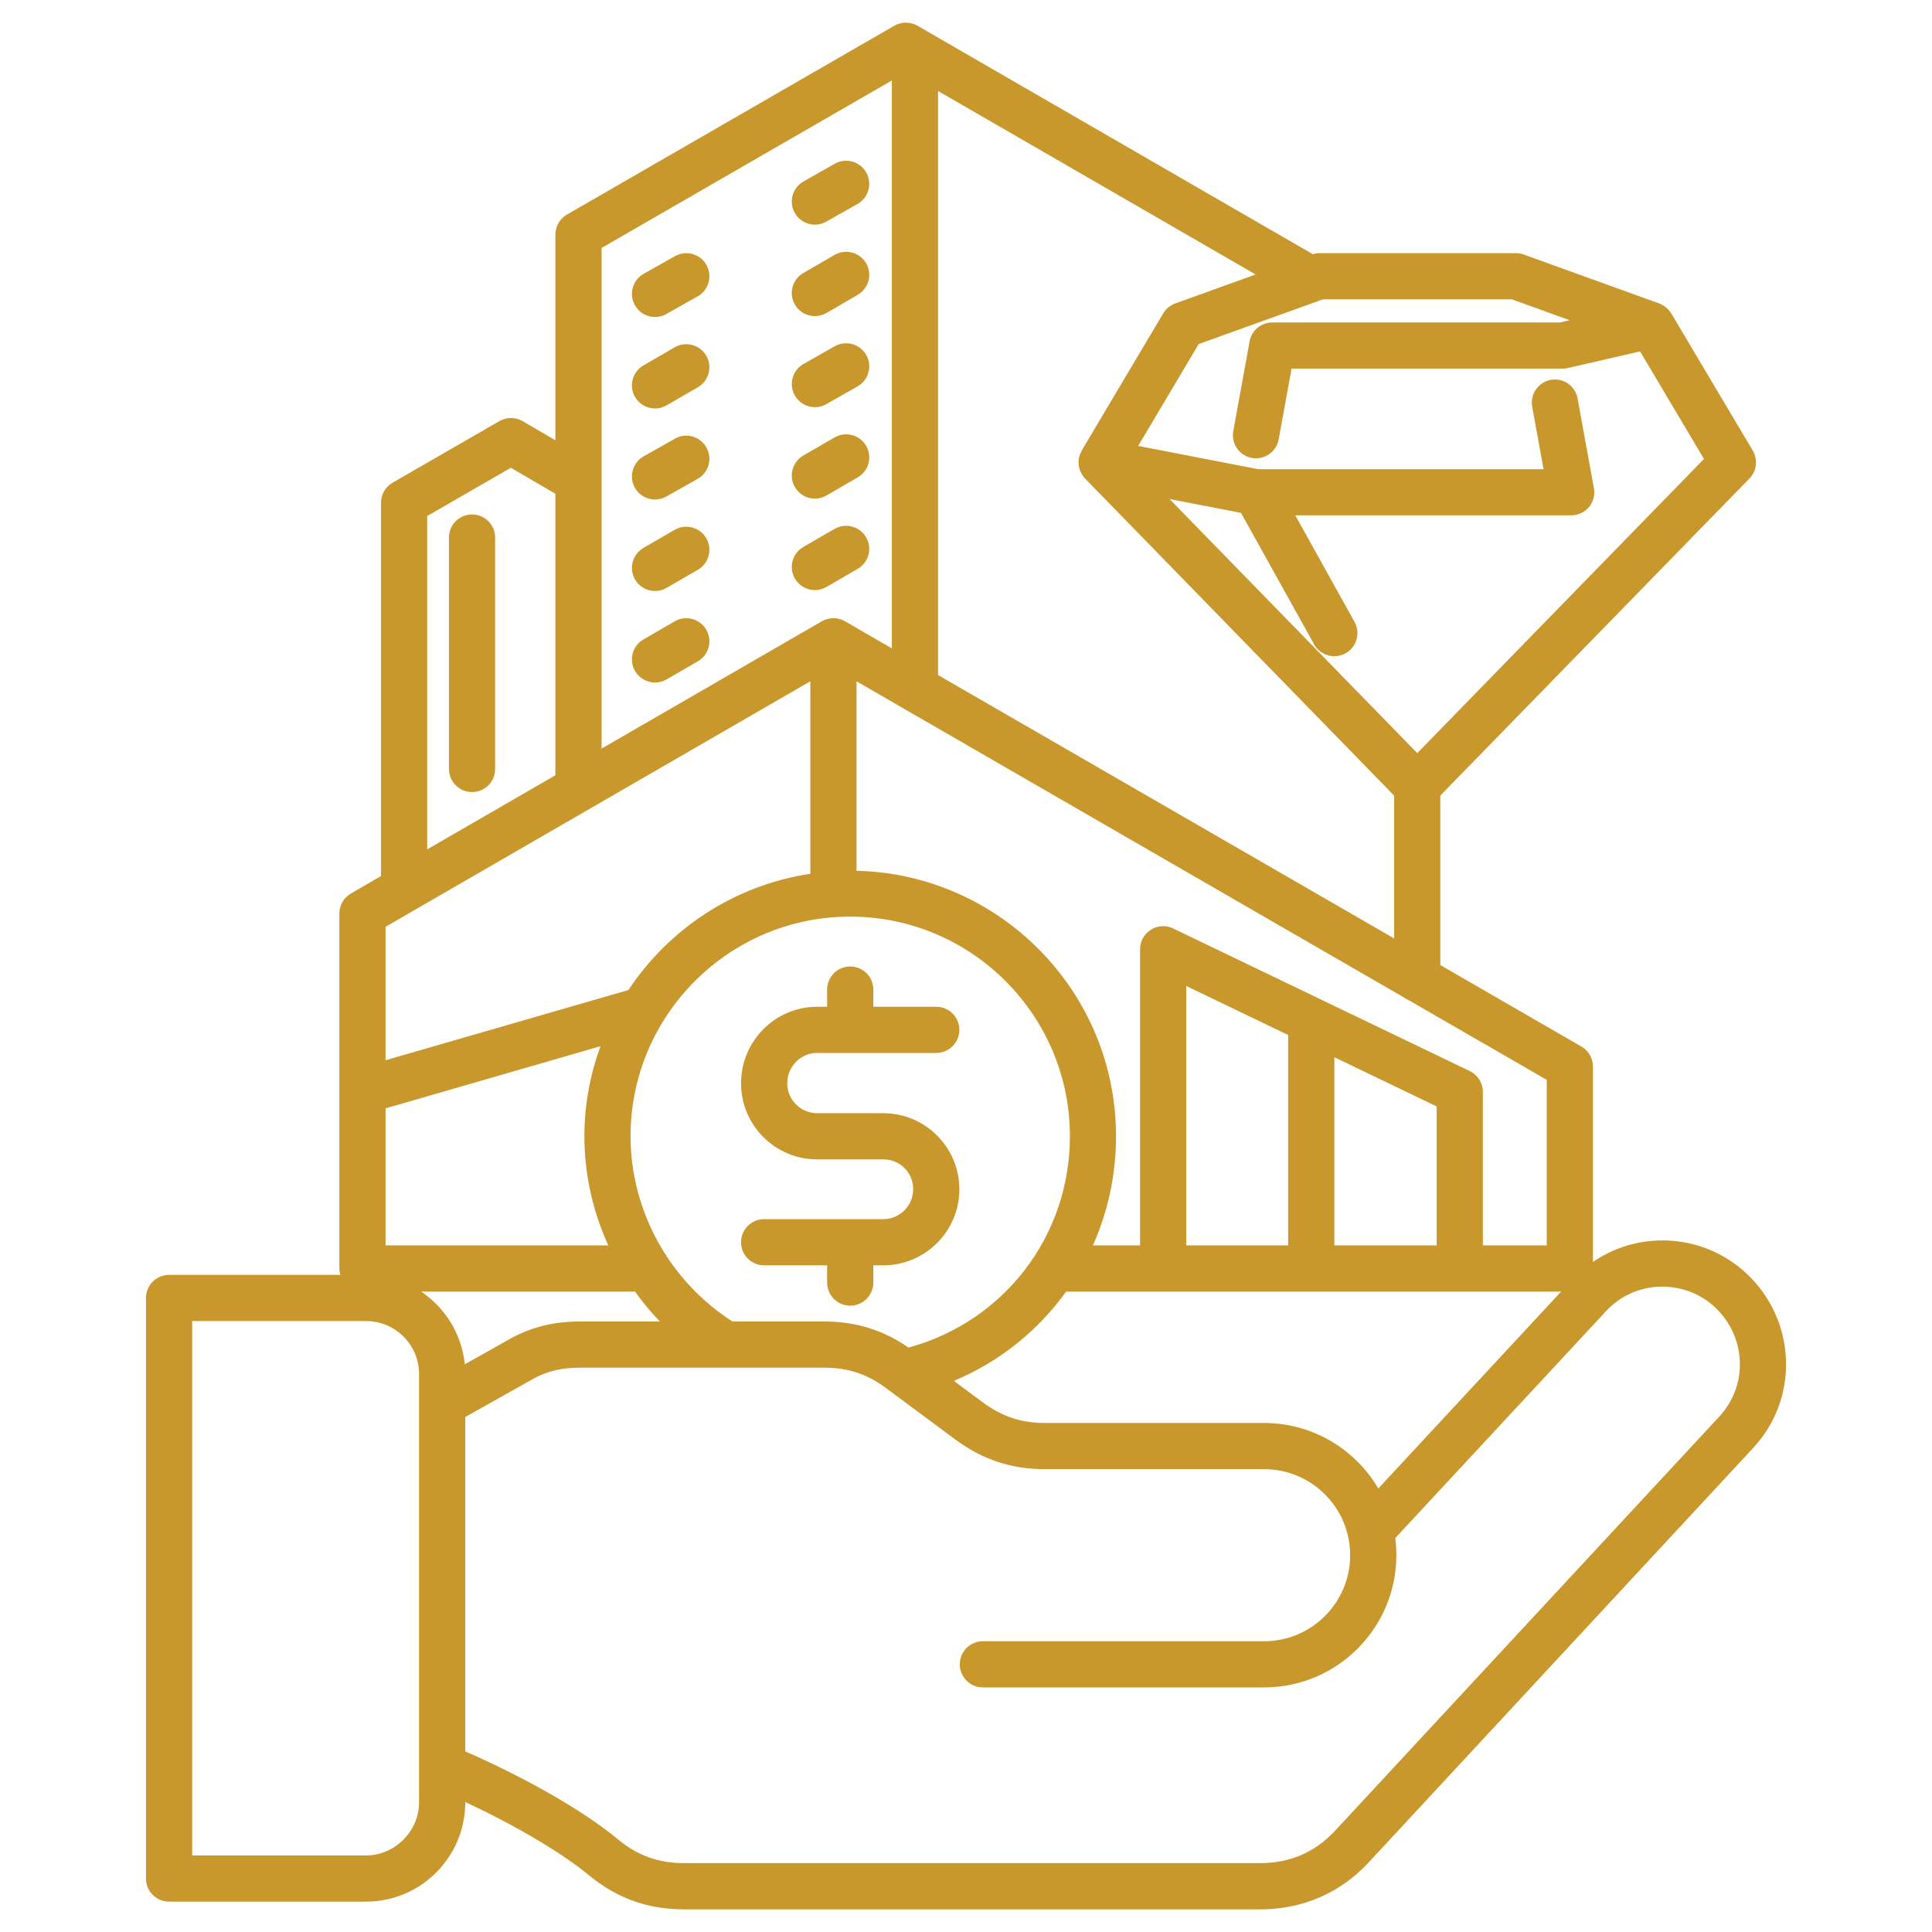 <svg width="32" height="32" viewBox="0 0 32 32" fill="none" xmlns="http://www.w3.org/2000/svg">
<path d="M13.164 3.526C13.06 3.343 13.125 3.109 13.309 3.005L13.826 2.712C14.01 2.608 14.244 2.673 14.348 2.857C14.452 3.041 14.386 3.275 14.203 3.379L13.685 3.671C13.626 3.705 13.561 3.721 13.497 3.721C13.364 3.721 13.234 3.651 13.164 3.526ZM10.85 5.251C10.913 5.251 10.978 5.235 11.037 5.201L11.555 4.909C11.739 4.805 11.804 4.571 11.7 4.387C11.596 4.203 11.362 4.139 11.179 4.243L10.661 4.535C10.477 4.639 10.412 4.873 10.516 5.056C10.586 5.181 10.716 5.251 10.85 5.251ZM10.85 6.766C10.915 6.766 10.981 6.749 11.041 6.714L11.559 6.414C11.742 6.308 11.804 6.074 11.698 5.891C11.592 5.709 11.357 5.647 11.175 5.752L10.658 6.052C10.475 6.158 10.412 6.392 10.518 6.575C10.589 6.698 10.718 6.766 10.85 6.766ZM13.497 5.236C13.562 5.236 13.628 5.219 13.689 5.184L14.206 4.884C14.389 4.778 14.452 4.544 14.346 4.361C14.24 4.178 14.005 4.117 13.823 4.222L13.305 4.522C13.122 4.628 13.06 4.862 13.166 5.045C13.237 5.167 13.365 5.236 13.497 5.236ZM13.826 5.735L13.309 6.028C13.125 6.132 13.06 6.365 13.164 6.549C13.234 6.673 13.364 6.744 13.497 6.744C13.561 6.744 13.626 6.728 13.685 6.694L14.203 6.401C14.387 6.297 14.452 6.064 14.348 5.88C14.244 5.696 14.01 5.631 13.826 5.735ZM11.179 7.266L10.661 7.558C10.477 7.662 10.412 7.896 10.516 8.079C10.586 8.204 10.716 8.274 10.85 8.274C10.913 8.274 10.978 8.258 11.037 8.224L11.555 7.932C11.739 7.828 11.804 7.594 11.7 7.411C11.596 7.226 11.362 7.161 11.179 7.266ZM13.497 8.259C13.562 8.259 13.628 8.242 13.689 8.207L14.206 7.907C14.389 7.801 14.452 7.567 14.346 7.384C14.24 7.201 14.005 7.14 13.823 7.245L13.305 7.545C13.122 7.651 13.06 7.885 13.166 8.068C13.237 8.19 13.365 8.259 13.497 8.259ZM10.85 9.789C10.915 9.789 10.981 9.772 11.041 9.737L11.559 9.437C11.742 9.331 11.804 9.097 11.698 8.915C11.592 8.732 11.357 8.67 11.175 8.775L10.658 9.075C10.475 9.181 10.412 9.415 10.518 9.598C10.589 9.72 10.718 9.789 10.85 9.789ZM10.85 11.305C10.915 11.305 10.981 11.288 11.041 11.253L11.559 10.953C11.742 10.847 11.804 10.613 11.698 10.43C11.592 10.247 11.357 10.185 11.175 10.291L10.658 10.591C10.475 10.696 10.412 10.931 10.518 11.113C10.589 11.236 10.718 11.305 10.85 11.305ZM13.497 9.774C13.562 9.774 13.628 9.757 13.689 9.722L14.206 9.422C14.389 9.316 14.452 9.082 14.346 8.9C14.24 8.717 14.005 8.655 13.823 8.76L13.305 9.06C13.122 9.166 13.06 9.4 13.166 9.583C13.237 9.705 13.365 9.774 13.497 9.774ZM7.819 8.521C7.607 8.521 7.436 8.692 7.436 8.904V12.737C7.436 12.948 7.607 13.119 7.819 13.119C8.03 13.119 8.201 12.948 8.201 12.737V8.904C8.201 8.692 8.03 8.521 7.819 8.521ZM29.581 22.516C29.603 23.064 29.408 23.586 29.034 23.987L22.681 30.835C22.209 31.351 21.582 31.625 20.87 31.625H11.329C10.729 31.625 10.212 31.439 9.75 31.057C9.305 30.686 8.513 30.222 7.706 29.848V29.854C7.706 30.76 6.969 31.497 6.064 31.497H2.8C2.589 31.497 2.418 31.326 2.418 31.115V21.498C2.418 21.287 2.589 21.116 2.8 21.116H5.637C5.628 21.082 5.621 21.048 5.621 21.011V15.13C5.621 14.993 5.694 14.867 5.812 14.799L6.311 14.51V8.326C6.311 8.189 6.384 8.063 6.502 7.995L8.273 6.974C8.392 6.906 8.538 6.907 8.657 6.976L9.199 7.292V3.886C9.199 3.749 9.272 3.623 9.39 3.554L14.813 0.426C14.932 0.358 15.078 0.358 15.196 0.426L21.746 4.211C21.779 4.202 21.812 4.193 21.846 4.193H25.109C25.153 4.193 25.197 4.201 25.239 4.216L27.482 5.026C27.483 5.027 27.484 5.027 27.485 5.028C27.522 5.042 27.555 5.061 27.586 5.085C27.591 5.089 27.596 5.093 27.6 5.097C27.63 5.121 27.654 5.151 27.675 5.183C27.677 5.186 27.679 5.188 27.681 5.19L29.031 7.463C29.119 7.612 29.097 7.802 28.976 7.926L23.856 13.177V15.984L26.193 17.334C26.311 17.402 26.384 17.528 26.384 17.665V20.902C26.698 20.686 27.067 20.561 27.459 20.547C28.002 20.526 28.527 20.719 28.925 21.091C29.326 21.465 29.559 21.972 29.581 22.516ZM8.472 22.162C8.822 21.974 9.182 21.888 9.611 21.888H10.93C10.78 21.734 10.643 21.567 10.518 21.393H6.976C7.373 21.66 7.649 22.096 7.698 22.597L8.472 22.162ZM6.386 15.351V17.561L10.409 16.398C11.082 15.381 12.166 14.662 13.422 14.472V11.284L6.908 15.049C6.906 15.05 6.903 15.051 6.901 15.053L6.386 15.351ZM6.386 20.628H10.075C9.82 20.066 9.679 19.451 9.679 18.82C9.679 18.296 9.776 17.795 9.945 17.329L6.386 18.358V20.628ZM13.654 21.888C14.175 21.888 14.631 22.031 15.049 22.32C16.629 21.889 17.721 20.474 17.721 18.82C17.721 16.814 16.088 15.182 14.082 15.182C12.076 15.182 10.444 16.814 10.444 18.82C10.444 20.055 11.089 21.22 12.132 21.888H13.654ZM15.799 22.872L16.283 23.231C16.594 23.461 16.917 23.569 17.3 23.569H20.938C21.743 23.569 22.448 24.005 22.829 24.654L25.857 21.393H17.658C17.194 22.038 16.557 22.555 15.799 22.872ZM23.796 18.326L22.101 17.511V20.628H23.796V18.326ZM21.336 17.143L19.648 16.331V20.628H21.336V17.143ZM25.619 17.886L23.329 16.564C23.299 16.552 23.271 16.535 23.245 16.516L14.187 11.285V14.423C16.566 14.479 18.485 16.428 18.485 18.82C18.485 19.462 18.349 20.075 18.102 20.628H18.883V15.722C18.883 15.591 18.95 15.469 19.062 15.399C19.173 15.328 19.313 15.32 19.431 15.378L24.344 17.74C24.477 17.804 24.561 17.938 24.561 18.085V20.628H25.619V17.886H25.619ZM23.091 15.543V13.178L17.975 7.929C17.975 7.929 17.975 7.929 17.975 7.929L17.971 7.926C17.97 7.924 17.97 7.923 17.968 7.921C17.943 7.894 17.922 7.864 17.906 7.831C17.903 7.826 17.9 7.822 17.898 7.817C17.883 7.784 17.874 7.75 17.868 7.714C17.867 7.707 17.866 7.699 17.866 7.692C17.863 7.657 17.863 7.622 17.87 7.586C17.87 7.585 17.87 7.584 17.871 7.584C17.871 7.58 17.873 7.576 17.874 7.573C17.882 7.538 17.895 7.506 17.912 7.476C17.914 7.472 17.914 7.467 17.916 7.463L19.267 5.19C19.312 5.114 19.382 5.056 19.466 5.026L20.797 4.546L15.537 1.507V11.181L23.091 15.543ZM25.042 4.958H21.913L19.854 5.699L18.852 7.386L20.84 7.771H25.566L25.378 6.737C25.34 6.529 25.478 6.33 25.685 6.292C25.893 6.253 26.093 6.392 26.13 6.6L26.4 8.085C26.421 8.197 26.39 8.312 26.318 8.399C26.245 8.486 26.137 8.536 26.024 8.536H21.454L22.435 10.3C22.538 10.485 22.471 10.718 22.287 10.821C22.228 10.854 22.164 10.869 22.101 10.869C21.967 10.869 21.836 10.798 21.766 10.673L20.555 8.495L19.372 8.266L23.474 12.474L28.223 7.602L27.165 5.821L25.967 6.096C25.939 6.103 25.91 6.106 25.881 6.106H21.392L21.179 7.277C21.146 7.461 20.985 7.591 20.803 7.591C20.781 7.591 20.758 7.589 20.735 7.585C20.527 7.547 20.389 7.348 20.427 7.14L20.697 5.655C20.73 5.473 20.888 5.341 21.073 5.341H25.838L25.998 5.304L25.042 4.958ZM9.964 4.107V12.399L13.613 10.29C13.732 10.222 13.877 10.222 13.996 10.29L14.772 10.739V1.333L9.964 4.107ZM7.076 14.068L9.199 12.841V8.178L8.462 7.748L7.076 8.547V14.068ZM6.941 29.854V29.269C6.941 29.267 6.941 29.265 6.941 29.264V22.758C6.941 22.274 6.547 21.881 6.064 21.881H3.183V30.732H6.064C6.539 30.732 6.941 30.33 6.941 29.854ZM28.817 22.547C28.803 22.204 28.656 21.887 28.403 21.65C28.155 21.419 27.836 21.303 27.487 21.311C27.145 21.324 26.829 21.469 26.598 21.72L23.11 25.475C23.122 25.568 23.128 25.663 23.128 25.759C23.128 26.966 22.146 27.949 20.938 27.949H16.28C16.069 27.949 15.897 27.778 15.897 27.567C15.897 27.355 16.069 27.184 16.28 27.184H20.938C21.724 27.184 22.363 26.545 22.363 25.759C22.363 24.973 21.724 24.334 20.938 24.334H17.3C16.753 24.334 16.271 24.174 15.828 23.846L14.664 22.983C14.36 22.758 14.04 22.653 13.655 22.653H9.612C9.305 22.653 9.074 22.707 8.84 22.833L7.706 23.47V29.009C8.551 29.375 9.601 29.937 10.239 30.468C10.561 30.735 10.908 30.859 11.329 30.859H20.87C21.369 30.859 21.789 30.677 22.119 30.316L28.474 23.466C28.709 23.214 28.83 22.888 28.817 22.547ZM13.7 21.243C13.7 21.455 13.871 21.626 14.082 21.626C14.293 21.626 14.465 21.455 14.465 21.243V20.958H14.63C15.325 20.958 15.89 20.393 15.89 19.698C15.89 19.003 15.325 18.438 14.63 18.438H13.534C13.262 18.438 13.039 18.216 13.039 17.943C13.039 17.666 13.262 17.44 13.534 17.44H15.507C15.719 17.44 15.89 17.269 15.89 17.058C15.89 16.846 15.719 16.675 15.507 16.675H14.465V16.39C14.465 16.179 14.293 16.008 14.082 16.008C13.871 16.008 13.7 16.179 13.7 16.39V16.675H13.534C12.839 16.675 12.274 17.244 12.274 17.943C12.274 18.638 12.839 19.203 13.534 19.203H14.63C14.907 19.203 15.125 19.42 15.125 19.698C15.125 19.971 14.902 20.193 14.63 20.193H12.657C12.445 20.193 12.274 20.364 12.274 20.576C12.274 20.787 12.445 20.958 12.657 20.958H13.7V21.243Z" fill="#C9982C"/>
</svg>
